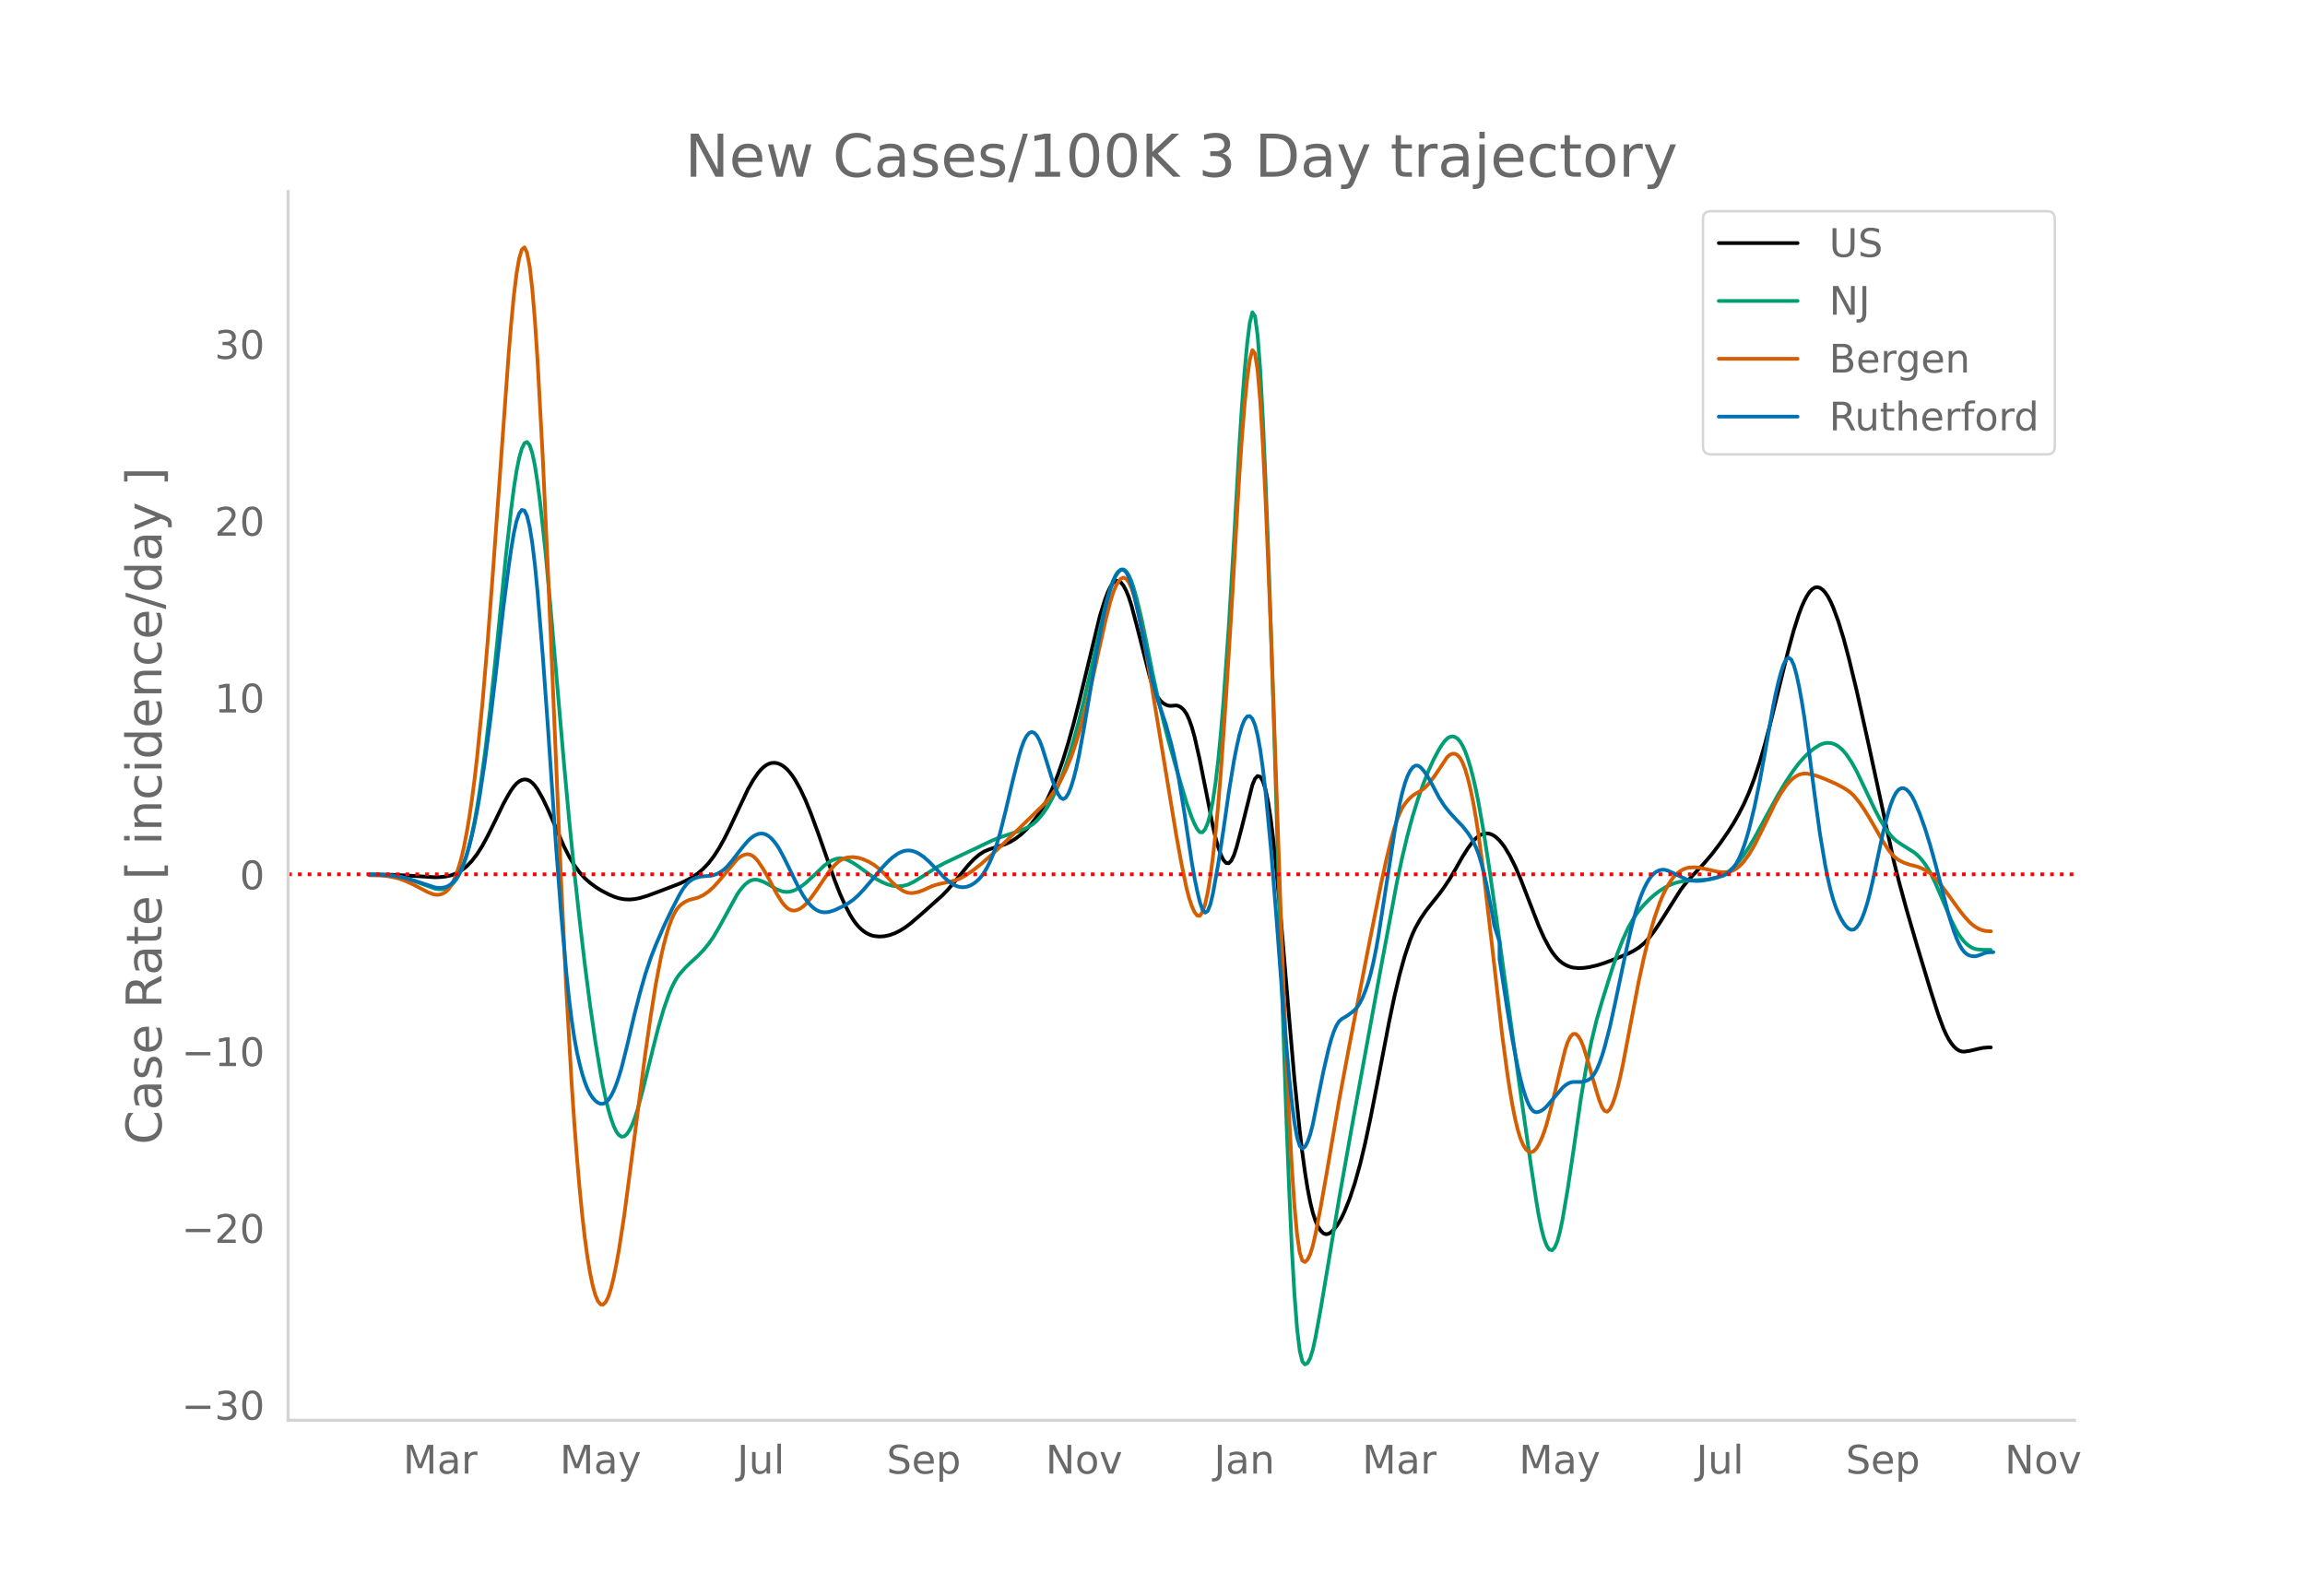 <svg height="864" viewBox="0 0 936 648" width="1248" xmlns="http://www.w3.org/2000/svg" xmlns:xlink="http://www.w3.org/1999/xlink"><defs><style>*{stroke-linecap:butt;stroke-linejoin:round}</style></defs><g id="figure_1"><path d="M0 648h936V0H0z" style="fill:#fff" id="patch_1"/><g id="axes_1"><path d="M117 576.72h725.4V77.76H117z" style="fill:none" id="patch_2"/><path clip-path="url(#p22ef9e2603)" d="m149.973 355.11 8.536.088 6.403.293 11.738.737 2.134-.068 2.134-.222 2.134-.466 2.134-.796 2.134-1.165 2.135-1.668 2.134-2.208 2.134-2.78 2.134-3.383 2.134-3.932 3.201-6.464 3.202-6.622 2.134-3.858 1.067-1.721 1.067-1.498 1.067-1.196 1.067-.877 1.067-.56 1.067-.238 1.067.099 1.068.451 1.067.807 1.067 1.163 1.067 1.504 2.134 3.744 2.134 4.49 6.403 14.778 2.134 4.252 2.134 3.541 2.134 2.912 2.134 2.372 2.134 1.885 2.134 1.594 2.135 1.355 3.2 1.684 2.135.935 2.134.705 2.134.398 2.135.096 2.134-.176 2.134-.436 3.201-.966 5.335-1.983 7.47-2.861 3.201-1.49 2.134-1.202 2.135-1.47 2.134-1.833 2.134-2.232 2.134-2.75 2.134-3.297 2.134-3.796 2.134-4.249 7.47-15.856 2.134-3.784 2.134-3.096 1.067-1.256 1.068-1.025 1.067-.79 1.067-.555 1.067-.32 1.067-.097 1.067.117 1.067.328 1.067.54 1.067.752 1.067.965 1.067 1.18 1.067 1.393 1.067 1.604 2.135 3.801 2.134 4.555 2.134 5.249 3.201 8.725 6.403 18.267 2.134 5.47 2.134 4.794 2.134 4.074 1.067 1.726 1.067 1.508 1.067 1.29 1.067 1.077 1.067.892 1.068.734 1.067.582 1.067.428 1.067.28 2.134.23 2.134-.126 2.134-.466 2.134-.772 2.135-1.067 2.134-1.343 2.134-1.598 4.268-3.673 8.537-7.612 2.134-2.193 3.201-3.77 5.336-6.492 2.134-2.244 2.134-1.844 2.134-1.369 2.134-.888 6.403-2.048 2.134-.998 2.134-1.312 2.134-1.649 2.134-2.008 2.135-2.381 2.134-2.803 2.134-3.243 2.134-3.839 2.134-4.587 2.134-5.35 2.134-6.148 2.135-6.949 2.134-7.696 2.134-8.39 8.537-35.33 2.134-6.8 1.067-2.806 1.067-2.25 1.067-1.544 1.067-.806 1.067-.07 1.067.66 1.067 1.35 1.067 2.004 1.067 2.65 1.068 3.296 2.134 8.104 5.335 21.025 1.067 3.34 1.067 2.7 1.067 2.059 1.067 1.447 1.067.985 1.068.674 1.067.392 1.067.11 2.134-.188 1.067.252 1.067.628 1.067 1.036 1.067 1.595 1.067 2.308 1.067 3.051 1.067 3.794 2.135 9.44 3.2 16.053 2.135 10.94 1.067 4.607 1.067 3.816 1.067 3.026 1.067 2.205 1.067 1.233 1.067.108 1.067-1.047 1.068-2.202 1.067-3.273 2.134-8.09 4.268-17.123 1.067-2.555 1.067-1.127 1.067.3 1.067 1.758 1.068 3.362 1.067 5.112 1.067 6.893 1.067 8.673 1.067 10.34 2.134 23.405 3.201 38.287 2.134 24.757 2.135 20.916 1.067 8.96 1.067 7.88 1.067 6.725 1.067 5.558 1.067 4.39 1.067 3.265 1.067 2.362 1.067 1.68 1.067 1.044 1.067.406 1.067-.204 1.067-.678 1.068-1.015 1.067-1.326 1.067-1.635 1.067-1.943 1.067-2.237 2.134-5.315 2.134-6.432 2.134-7.634 2.134-8.92 2.135-10.085 3.2-16.319 4.27-22.309 2.133-10.23 2.135-9.027 2.134-7.698 2.134-6.352 1.067-2.664 1.067-2.322 2.134-3.771 2.134-3.165 2.134-2.724 3.202-3.987 2.134-2.926 2.134-3.217 2.134-3.572 3.201-5.633 2.135-3.364 2.134-2.886 1.067-1.128 1.067-.884 1.067-.641 1.067-.398 1.067-.154 1.067.09 1.067.334 1.067.578 1.067.82 1.068 1.045 1.067 1.255 1.067 1.462 2.134 3.54 2.134 4.281 2.134 4.936 4.268 11.064 3.202 8.237 2.134 4.78 2.134 3.98 1.067 1.68 1.067 1.468 1.067 1.251 1.067 1.036 1.067.829 1.067.657 1.068.524 1.067.397 1.067.27 2.134.209 2.134-.07 2.134-.289 3.201-.719 3.202-1.001 4.268-1.608 5.335-2.192 2.135-1.092 2.134-1.324 2.134-1.723 2.134-2.287 2.134-2.815 2.134-3.176 8.537-13.516 2.134-2.773 2.134-2.39 5.336-5.687 3.2-3.77 3.202-4.23 3.201-4.633 2.134-3.345 2.135-3.733 2.134-4.173 2.134-4.805 2.134-5.627 2.134-6.46 2.134-7.304 2.135-8.137 5.335-21.86 2.134-8.554 2.134-7.818 2.134-6.702 1.068-2.8 1.067-2.427 1.067-2.044 1.067-1.618 1.067-1.146 1.067-.665 1.067-.183 1.067.292 1.067.74 1.067 1.162 1.067 1.578 1.067 1.994 1.067 2.4 2.135 5.807 2.134 6.976 2.134 8.036 3.201 13.25 4.269 19.22 10.67 49.39 2.134 8.524 3.202 11.799 4.268 14.665 5.335 17.666 3.202 10.008 2.134 5.774 1.067 2.36 1.067 1.998 1.067 1.642 1.067 1.302 1.067.978 1.067.659 1.067.338 1.067.042 2.135-.322 3.2-.746 2.135-.45 2.134-.181 1.067-.01h0" style="fill:none;stroke:#000;stroke-linecap:round;stroke-width:1.5" id="line2d_1"/><path clip-path="url(#p22ef9e2603)" d="m149.973 355.13 5.335.09 3.201.247 3.202.468 3.2.756 3.202 1.03 8.537 3.143 1.067.185 1.067.06 1.067-.064 1.067-.205 1.067-.428 1.067-.735 1.067-1.057 1.067-1.38 1.067-1.724 1.067-2.176 1.068-2.735 1.067-3.315 1.067-3.895 1.067-4.49 1.067-5.154 1.067-5.886 1.067-6.633 2.134-15.488 2.134-18.018 2.134-20.111 4.269-42.202 2.134-18.963 1.067-8.279 1.067-6.845 1.067-5.315 1.067-3.787 1.067-2.229 1.067-.525 1.068 1.324 1.067 3.201 1.067 5.08 1.067 6.88 1.067 8.3 2.134 19.64 2.134 23.394 5.336 62.002 2.134 23.272 2.134 21.341 2.134 19.616 2.134 18.13 2.134 16.586 2.134 14.768 2.135 12.867 1.067 5.619 1.067 4.963 1.067 4.293 1.067 3.621 1.067 2.94 1.067 2.21 1.067 1.429 1.067.638 1.067-.15 1.067-.923 1.068-1.594 1.067-2.168 1.067-2.721 1.067-3.276 2.134-7.897 4.268-17.355 2.134-8.411 2.135-7.301 2.134-6.111 1.067-2.542 1.067-2.184 1.067-1.824 1.067-1.489 2.134-2.441 2.134-2.108 3.202-2.904 2.134-2.226 2.134-2.555 2.134-3.068 2.134-3.616 7.47-13.608 1.067-1.53 1.067-1.327 1.067-1.117 1.067-.883 1.067-.624 1.067-.36 1.067-.097 1.067.153 2.135.759 2.134 1.123 3.2 1.91 2.135.8 1.067.208 1.067.052 1.067-.106 1.067-.264 1.067-.418 2.135-1.196 2.134-1.596 3.201-2.947 4.268-4.073 2.134-1.576 1.068-.588 1.067-.452 1.067-.296 1.067-.124 1.067.054 1.067.231 1.067.4 2.134 1.12 2.134 1.405 5.336 3.898 2.134 1.354 2.134 1.143 2.134.913 2.134.61 2.135.235 2.134-.152 2.134-.579 2.134-1.007 3.201-1.95 6.403-4.113 3.2-1.708 4.27-2.024 7.469-3.51 7.47-3.576 3.2-1.28 4.269-1.405 4.268-1.403 2.134-.954 2.135-1.234 1.067-.813 1.067-.966 2.134-2.395 2.134-3.08 2.134-3.832 2.134-4.604 2.134-5.431 2.135-6.273 2.134-7.087 2.134-7.872 2.134-8.623 3.201-14.068 3.202-14.612 2.134-8.878 1.067-4.092 1.067-3.63 1.067-2.957 1.067-2.238 1.067-1.52 1.067-.794 1.067-.023 1.067.794 1.067 1.62 1.068 2.444 1.067 3.233 1.067 3.84 2.134 8.92 2.134 10.42 2.134 10.74 2.134 9.88 2.134 9.01 2.135 8.309 3.2 11.335 4.27 14.386 2.133 5.958 1.067 2.476 1.067 2.063 1.068 1.256 1.067.058 1.067-1.22 1.067-2.495 1.067-3.824 1.067-5.402 1.067-7.233 1.067-9.114 1.067-10.995 1.067-12.825 2.134-30.13 2.135-35.275 2.134-37.858 1.067-16.443 1.067-13.947 1.067-11.453 1.067-8.648 1.067-4.294 1.067 1.61 1.067 7.822 1.067 14.037 1.067 19.978 1.068 24.562 1.067 27.79 2.134 64.442 3.201 107.224 2.134 61.862 1.067 27.123 1.067 23.477 1.067 18.79 1.067 13.899 1.068 9.004 1.067 4.397 1.067 1.214 1.067-.543 1.067-2.015 1.067-3.488 1.067-4.852 2.134-11.676 3.201-19.112 4.269-25.674 5.335-30.04 11.738-64.237 6.402-34.175 2.135-10.022 2.134-8.946 2.134-7.91 2.134-6.89 2.134-6.049 2.134-5.387 2.135-4.715 2.134-3.97 1.067-1.697 1.067-1.485 1.067-1.16 1.067-.723 1.067-.265 1.067.194 1.067.664 1.067 1.187 1.067 1.765 1.067 2.353 1.068 2.943 1.067 3.529 1.067 4.106 1.067 4.675 1.067 5.24 2.134 12.153 2.134 13.762 3.201 22.449 8.537 61.805 5.335 37.455 2.135 14.182 1.067 6.33 1.067 5.213 1.067 4.007 1.067 2.8 1.067 1.578 1.067.286 1.067-1.075 1.067-2.453 1.067-3.829 1.067-5.125 2.135-12.535 2.134-14.272 3.2-22.392 2.135-12.549 2.134-10.557 2.134-8.825 2.135-7.36 4.268-13.632 2.134-6.226 2.134-5.446 2.134-4.651 2.135-3.845 2.134-3.046 2.134-2.488 2.134-2.17 2.134-1.87 2.134-1.61 2.134-1.354 2.135-1.083 2.134-.792 2.134-.52 2.134-.331 3.201-.21 5.336-.265 2.134-.322 2.134-.552 2.134-.89 2.134-1.338 2.134-1.8 2.135-2.302 2.134-2.81 2.134-3.237 2.134-3.583 4.268-7.835 5.336-9.76 3.201-5.309 3.201-4.766 2.134-2.802 2.135-2.43 2.134-2.052 2.134-1.66L739 302.47l1.067-.44 1.067-.273 1.067-.101 1.067.072 1.067.247 1.068.438 1.067.646 1.067.855 1.067 1.065 1.067 1.272 2.134 3.114 2.134 3.832 3.201 6.704 4.269 9.03 2.134 4.03 2.134 3.493 2.134 2.849 1.067 1.143 1.067.953 2.135 1.463 5.335 3.366 1.067.898 1.067 1.071 1.067 1.243 1.067 1.42 1.067 1.621 1.067 1.845 2.135 4.379 6.402 15.015 2.134 4.228 1.067 1.748 1.067 1.5 1.067 1.253 1.067 1.027 1.068.817 1.067.612 1.067.407 1.067.216 2.134.158 3.201.028h0" style="fill:none;stroke:#009e73;stroke-linecap:round;stroke-width:1.5" id="line2d_2"/><path clip-path="url(#p22ef9e2603)" d="m149.973 355.407 4.268.085 3.201.294 3.202.608 2.134.624 2.134.811 3.201 1.506 5.335 2.805 2.135.871 1.067.276 1.067.071 1.067-.149 1.067-.369 1.067-.613 1.067-.98 1.067-1.473 1.067-1.988 1.067-2.504 1.067-3.05 1.067-3.746 1.068-4.589 1.067-5.463 1.067-6.338 1.067-7.224 1.067-8.173 1.067-9.182 2.134-21.434 2.134-25.265 2.134-28.061 6.403-88.834 1.067-12.801 1.067-11.182 1.067-8.763 1.067-6.185 1.067-3.606 1.067-.946 1.067 2.128 1.068 5.616 1.067 9.185 1.067 12.756 1.067 16.17L220.4 185.8l2.134 46.536 5.335 125.8 2.135 44.568 2.134 37.427 1.067 15.778 1.067 14.019 1.067 12.442 1.067 10.903 1.067 9.364 1.067 7.845 1.067 6.431 1.067 5.121 1.067 3.833 1.068 2.543 1.067 1.267 1.067.06 1.067-1.082 1.067-2.21 1.067-3.336 1.067-4.424 1.067-5.306 1.067-5.985 2.134-13.883 3.202-24.322 5.335-41.252 2.134-14.887 2.134-13.384 2.134-11.155 1.068-4.673 1.067-4.074 1.067-3.49 1.067-2.924 1.067-2.36 1.067-1.798 1.067-1.267 1.067-.907 1.067-.715 1.067-.555 1.067-.398 3.202-.828 2.134-.998 2.134-1.45 2.134-1.91 2.134-2.362 7.47-8.928 1.067-.842 1.067-.634 1.067-.412 1.067-.128 1.067.217 1.067.577 1.067.935 1.067 1.276 2.135 3.204 2.134 3.777 3.2 6.07 2.135 3.395 1.067 1.362 1.067 1.03 1.067.684 1.067.336 1.067-.002 1.068-.287 1.067-.522 1.067-.746 1.067-.971 2.134-2.523 2.134-2.953 5.335-7.887 2.135-2.467 1.067-1.013 1.067-.829 1.067-.638 1.067-.448 1.067-.266 2.134-.136 2.134.269 2.134.648 2.135.961 2.134 1.26 2.134 1.628 2.134 2.068 3.201 3.474 2.135 1.908 2.134 1.456 1.067.489 1.067.313 1.067.137 1.067-.033 2.134-.428 2.134-.797 3.202-1.509 2.134-.692 7.47-1.698 2.133-.865 2.135-1.2 3.2-2.227 3.202-2.542 4.268-3.747 5.336-5.038 16.006-15.57 2.134-2.591 2.134-3.002 2.134-3.596 2.135-4.375 2.134-5.207 2.134-6.23 2.134-7.293 2.134-8.271 2.134-9.162 5.336-23.997 2.134-8.458 1.067-3.36 1.067-2.65 1.067-1.94 1.067-1.213 1.067-.4 1.067.495 1.067 1.41 1.068 2.323 1.067 3.208 1.067 3.953 1.067 4.555 1.067 5.129 2.134 11.932 11.738 71.288 2.134 11.74 2.134 10.27 1.067 4.036 1.067 3.172 1.067 2.308 1.067 1.378 1.068.118 1.067-1.47 1.067-3.124 1.067-4.778 1.067-6.434 1.067-8.098 1.067-9.769 1.067-11.442 1.067-13.115 2.134-30.637 2.134-34.268 3.202-54.91 1.067-15.689 1.067-13.215 1.067-10.742 1.067-8.01 1.067-3.98 1.067 1.344 1.067 6.928 1.067 12.513 1.067 17.836 1.068 21.856 2.134 51.6 2.134 61.036 2.134 61.623 2.134 53.363 1.067 23.262 1.067 20.04 1.067 15.934 1.067 11.653 1.068 7.37 1.067 3.34 1.067.569 1.067-.943 1.067-2.204 1.067-3.463 1.067-4.638 2.134-11.083 2.134-12.09 5.336-31.171 4.268-22.886 7.47-38.4 5.335-26.783 2.134-9.9 2.134-8.725 1.067-3.79 1.067-3.274 1.068-2.738 1.067-2.202 1.067-1.694 1.067-1.333 1.067-1.115 1.067-.929 1.067-.74 2.134-1.174 1.067-.748 1.067-.94 1.067-1.134 2.135-2.763 2.134-3.13 3.2-4.845 1.068-1.022 1.067-.519 1.067-.015 1.067.516 1.067 1.174 1.067 1.963 1.067 2.779 1.068 3.593 1.067 4.408 1.067 5.223 1.067 6.04 1.067 6.854 2.134 16.106 3.201 27.502 4.269 37.67 2.134 15.967 1.067 7.018 1.067 6.238 1.067 5.33 1.067 4.398 1.067 3.464 1.067 2.55 1.067 1.73 1.067 1.007 1.067.301 1.068-.404 1.067-1.094 1.067-1.711 1.067-2.255 1.067-2.783 1.067-3.311 2.134-7.947 3.201-13.342 2.134-8.781 1.068-3.197 1.067-2.135 1.067-1.073 1.067-.028 1.067.924 1.067 1.787 1.067 2.63 1.067 3.396 4.268 14.804 1.067 3.405 1.068 2.734 1.067 1.58 1.067.326 1.067-.925 1.067-2.127 1.067-3.073 1.067-3.764 1.067-4.404 1.067-5.045 6.403-33.61 2.134-9.82 2.134-8.606 2.134-7.373 2.134-6.122 1.067-2.59 1.067-2.279 1.068-1.992 1.067-1.728 1.067-1.468 1.067-1.208 1.067-.956 1.067-.748 1.067-.582 1.067-.425 1.067-.268 2.134-.13 2.134.177 2.135.413 5.335 1.217 2.134.234 2.134-.168 1.067-.246 1.067-.4 1.068-.595 1.067-.8 1.067-1.004 1.067-1.206 2.134-2.944 2.134-3.597 3.201-6.324 5.336-10.92 2.134-3.73 2.134-3.148 1.067-1.301 1.067-1.105 1.067-.909 1.067-.716 1.067-.524 1.068-.334 1.067-.143 1.067.037 2.134.385 2.134.617 3.201 1.245 4.269 1.875 3.2 1.687 2.135 1.385 1.067.897 1.067 1.062 2.134 2.616 2.134 3.13 2.135 3.5 5.335 9.235 2.134 3.3 1.067 1.38 1.067 1.161 1.067.942 1.067.734 2.135 1.071 2.134.727 3.201.814 2.134.856 2.134 1.208 1.067.798 2.135 2.03 2.134 2.547 3.2 4.283 4.27 5.945 2.133 2.706 2.135 2.31 1.067.933 1.067.785 1.067.636 1.067.496 1.067.366 1.067.237 2.134.13h0" style="fill:none;stroke:#d55e00;stroke-linecap:round;stroke-width:1.5" id="line2d_3"/><path clip-path="url(#p22ef9e2603)" d="m149.973 355.156 5.335.087 3.201.232 3.202.437 3.2.702 3.202.948 8.537 2.806 1.067.144 1.067.026 1.067-.094 1.067-.228 1.067-.438 1.067-.723 1.067-1.025 1.067-1.327 1.067-1.646 1.067-2.064 1.068-2.579 1.067-3.111 1.067-3.646 1.067-4.19 1.067-4.788 1.067-5.441 1.067-6.105 2.134-14.179 2.134-16.307 2.134-17.93 3.202-27.954 2.134-16.549 1.067-7.431 1.067-6.352 1.067-4.787 1.067-3.124 1.067-1.463 1.067.248 1.067 2.196 1.068 4.384 1.067 6.62 1.067 8.857 1.067 10.978 2.134 26.033 2.134 29.604 3.201 47.199 2.134 28.037 2.135 24.267 1.067 10.138 1.067 8.667 1.067 7.196 1.067 5.794 1.067 4.734 1.067 4.016 1.067 3.368 1.067 2.719 1.067 2.093 1.067 1.582 1.067 1.186 1.068.814 1.067.427 1.067-.026 1.067-.547 1.067-1.08 1.067-1.615 1.067-2.143 1.067-2.644 1.067-3.119 1.067-3.588 2.134-8.53 3.202-13.558 2.134-8.318 2.134-7.484 2.134-6.421 2.134-5.474 3.202-7.412 3.2-6.73 3.202-6.184 1.067-1.819 1.067-1.55 1.067-1.26 1.067-.972 1.067-.698 1.067-.495 2.135-.614 2.134-.17 2.134-.174 1.067-.253 1.067-.371 1.067-.494 1.067-.64 1.067-.814 1.067-.99 2.135-2.498 4.268-5.523 2.134-2.506 1.067-1.015 1.067-.816 1.067-.62 1.067-.414 1.067-.177 1.068.093 1.067.37 1.067.648 1.067.922 1.067 1.18 1.067 1.421 1.067 1.66 2.134 4.017 5.336 10.935 2.134 3.824 1.067 1.603 1.067 1.393 1.067 1.18 1.067.97 1.067.76 1.067.547 1.067.335 1.067.132 1.067-.033 1.067-.157 2.135-.66 3.2-1.499 2.135-1.182 2.134-1.464 2.134-1.883 2.134-2.26 3.202-3.733 4.268-5.102 2.134-2.3 2.134-1.973 2.135-1.509 1.067-.573 1.067-.43 1.067-.263 1.067-.094 1.067.076 1.067.243 1.067.393 1.067.526 2.134 1.44 2.134 1.907 3.202 3.294 3.2 3.373 2.135 1.756 1.067.704 1.067.561 1.067.394 1.067.22 1.067.049 1.068-.125 1.067-.298 1.067-.47 1.067-.645 1.067-.818 1.067-1.001 1.067-1.237 1.067-1.523 1.067-1.82 1.067-2.116 1.067-2.424 1.067-2.787 1.068-3.203 1.067-3.631 2.134-8.5 3.201-13.564 2.134-8.465 1.067-3.681 1.067-2.919 1.067-2.096 1.067-1.273 1.068-.454 1.067.358 1.067 1.158 1.067 1.957 1.067 2.756 4.268 13.717 1.067 2.778 1.067 2.374 1.067 1.627 1.067.541 1.068-.615 1.067-1.737 1.067-2.688 1.067-3.468 1.067-4.214 1.067-4.961 2.134-11.744 3.201-19.137 2.134-12.92 2.135-11.227 1.067-4.816 1.067-4.27 1.067-3.655 1.067-2.972 1.067-2.276 1.067-1.58 1.067-.853 1.067.019 1.067 1.036 1.067 2.083 1.068 3.13 1.067 4.103 2.134 9.62 5.335 25.346 1.067 4.122 1.067 3.598 3.202 9.535 2.134 7.704 1.067 4.397 1.067 4.893 1.067 5.514 2.134 12.964 3.201 21.315 1.067 5.957 1.067 5.23 1.068 4.403 1.067 3.063 1.067 1.214 1.067-.737 1.067-2.689 1.067-4.516 2.134-12.016 2.134-13.96 2.134-15.006 2.135-12.976 1.067-5.437 1.067-4.694 1.067-3.736 1.067-2.564 1.067-1.348 1.067-.132 1.067 1.125 1.067 2.592 1.067 4.268 1.067 5.987 1.067 7.705 1.068 9.365 2.134 22.537 2.134 26.654 3.201 42.902 2.134 23.81 1.067 10.069 1.067 8.253 1.067 5.886 1.068 3.407 1.067 1.043 1.067-.755 1.067-1.983 1.067-3.097 1.067-4.213 2.134-10.818 2.134-10.513 2.134-9.22 1.067-3.895 1.068-3.168 1.067-2.405 1.067-1.64 1.067-.948 2.134-1.247 2.134-1.552 1.067-.95 1.067-1.238 1.067-1.69 1.067-2.174 1.067-2.658 1.068-3.163 1.067-3.777 1.067-4.498 1.067-5.241 1.067-5.984 3.201-20.668 3.201-20.595 1.067-6.3 1.068-5.507 1.067-4.647 1.067-3.786 1.067-2.937 1.067-2.146 1.067-1.413 1.067-.693 1.067.03 1.067.708 1.067 1.18 1.067 1.443 1.067 1.664 2.135 3.96 2.134 4.029 2.134 3.32 2.134 2.666 3.201 3.477 2.134 2.206 2.135 2.74 1.067 1.625 1.067 1.834 1.067 2.227 1.067 2.807 1.067 3.424 1.067 4.042 1.067 4.646 2.134 10.852 1.067 6.13 2.135 6.596v7.001l3.2 20.706 2.135 12.579 2.134 10.904 1.067 4.583 1.067 3.993 1.067 3.386 1.067 2.69 1.067 1.902 1.068 1.1 1.067.339 1.067-.196 1.067-.506 1.067-.771 1.067-1.037 6.402-7.497 1.067-.933 1.068-.703 1.067-.459 1.067-.213 3.2.008 1.068-.18 1.067-.312 1.067-.482 1.067-.834 1.067-1.366 1.067-1.936 1.067-2.506 1.068-3.058 1.067-3.533 2.134-8.235 2.134-9.712 4.268-20.286 2.134-9.42 2.135-7.949 1.067-3.339 1.067-2.919 1.067-2.519 1.067-2.137 1.067-1.76 1.067-1.384 1.067-1.017 1.067-.7 1.067-.437 1.067-.183 1.067.072 1.068.306 3.2 1.456 4.27 2.05 2.133.545 2.134.157 2.135-.127 2.134-.379 6.402-1.594 1.067-.536 1.067-.736 1.067-.937 1.067-1.16 1.068-1.493 1.067-1.938 1.067-2.405 1.067-2.872 1.067-3.333 1.067-3.772 2.134-8.781 2.134-10.4 2.134-11.6 3.202-18.289 1.067-5.377 1.067-4.707 1.067-4.037 1.067-3.293 1.067-2.192 1.067-.73 1.067.805 1.067 2.338 1.067 3.811 1.067 4.986 1.068 5.861 1.067 6.676 2.134 15.69 2.134 16.423L739 338.37l2.134 12.745 1.067 5.363 1.067 4.624 1.067 3.886 1.068 3.176 1.067 2.61 1.067 2.185 1.067 1.79 1.067 1.393 1.067.976 1.067.453 1.067-.177 1.067-.83 1.067-1.48 1.067-2.13 1.067-2.758 1.068-3.372 1.067-3.981 1.067-4.59 4.268-20.019 2.134-8.246 1.067-3.405 1.067-2.713 1.067-1.99 1.067-1.267 1.068-.562 1.067.049 1.067.567 1.067 1.068 1.067 1.568 1.067 2.045 2.134 5.07 2.134 6.006 2.134 6.897 2.135 7.689 5.335 20.467 2.134 6.728 1.067 2.842 1.067 2.362 1.067 1.86 1.067 1.36 1.067.882 1.068.515 1.067.261 1.067.03 1.067-.202 3.201-1.2 1.067-.208 2.134-.076h0" style="fill:none;stroke:#0072b2;stroke-linecap:round;stroke-width:1.5" id="line2d_4"/><path clip-path="url(#p22ef9e2603)" d="M117 355.024h725.4" style="fill:none;stroke:red;stroke-dasharray:1.5,2.475;stroke-dashoffset:0;stroke-width:1.5" id="line2d_5"/><path d="M117 576.72V77.76" style="fill:none;stroke:#d3d3d3;stroke-linecap:square;stroke-linejoin:miter;stroke-width:1.25" id="patch_3"/><path d="M117 576.72h725.4" style="fill:none;stroke:#d3d3d3;stroke-linecap:square;stroke-linejoin:miter;stroke-width:1.25" id="patch_4"/><g id="matplotlib.axis_1"><g id="xtick_1"><g style="fill:#696969" transform="matrix(.16 0 0 -.16 163.69 598.378)" id="text_1"><defs><path d="M9.813 72.906h14.703l18.593-49.61 18.703 49.61h14.704V0H66.89v64.016l-18.797-50h-9.907l-18.796 50V0H9.813z" id="DejaVuSans-77"/><path d="M34.281 27.484q-10.89 0-15.093-2.484-4.204-2.484-4.204-8.5 0-4.781 3.157-7.594 3.156-2.797 8.562-2.797 7.485 0 12 5.297 4.516 5.297 4.516 14.078v2zm17.922 3.72V0H43.22v8.297Q40.14 3.328 35.547.953q-4.594-2.375-11.234-2.375-8.391 0-13.36 4.719Q6 8.016 6 15.922q0 9.219 6.172 13.906 6.187 4.688 18.437 4.688h12.61v.89q0 6.203-4.078 9.594-4.078 3.39-11.453 3.39-4.688 0-9.141-1.124-4.438-1.125-8.531-3.375v8.312q4.921 1.906 9.562 2.844 4.64.953 9.031.953 11.875 0 17.735-6.156 5.86-6.14 5.86-18.64z" id="DejaVuSans-97"/><path d="M41.11 46.297q-1.516.875-3.297 1.281Q36.03 48 33.89 48q-7.625 0-11.703-4.953-4.079-4.953-4.079-14.234V0H9.08v54.688h9.03v-8.5q2.844 4.984 7.375 7.39Q30.031 56 36.531 56q.922 0 2.047-.125 1.125-.11 2.484-.36z" id="DejaVuSans-114"/></defs><use xlink:href="#DejaVuSans-77"/><use x="86.279" xlink:href="#DejaVuSans-97"/><use x="147.559" xlink:href="#DejaVuSans-114"/></g></g><g id="xtick_2"><g style="fill:#696969" transform="matrix(.16 0 0 -.16 227.336 598.378)" id="text_2"><defs><path d="M32.172-5.078q-3.797-9.766-7.422-12.735-3.61-2.984-9.656-2.984H7.906v7.516h5.282q3.703 0 5.75 1.765Q21-9.766 23.483-3.219l1.61 4.094-22.11 53.813H12.5l17.094-42.766 17.093 42.766h9.516z" id="DejaVuSans-121"/></defs><use xlink:href="#DejaVuSans-77"/><use x="86.279" xlink:href="#DejaVuSans-97"/><use x="147.559" xlink:href="#DejaVuSans-121"/></g></g><g id="xtick_3"><g style="fill:#696969" transform="matrix(.16 0 0 -.16 299.315 598.378)" id="text_3"><defs><path d="M9.813 72.906h9.859V5.078q0-13.187-5-19.14-5-5.954-16.094-5.954h-3.75v8.297h3.078q6.531 0 9.219 3.672Q9.813-4.39 9.813 5.078z" id="DejaVuSans-74"/><path d="M8.5 21.578v33.11h8.984V21.922q0-7.766 3.016-11.656 3.031-3.875 9.094-3.875 7.265 0 11.484 4.64 4.234 4.64 4.234 12.656v31h8.985V0h-8.984v8.406Q42.047 3.422 37.718 1q-4.313-2.422-10.032-2.422-9.421 0-14.312 5.86Q8.5 10.296 8.5 21.578zM31.11 56z" id="DejaVuSans-117"/><path d="M9.422 75.984h8.984V0H9.422z" id="DejaVuSans-108"/></defs><use xlink:href="#DejaVuSans-74"/><use x="29.492" xlink:href="#DejaVuSans-117"/><use x="92.871" xlink:href="#DejaVuSans-108"/></g></g><g id="xtick_4"><g style="fill:#696969" transform="matrix(.16 0 0 -.16 360.046 598.378)" id="text_4"><defs><path d="M53.516 70.516V60.89q-5.61 2.687-10.594 4-4.984 1.328-9.625 1.328-8.047 0-12.422-3.125t-4.375-8.89q0-4.845 2.906-7.313 2.907-2.453 11.016-3.97l5.953-1.218q11.031-2.11 16.281-7.406 5.25-5.297 5.25-14.172 0-10.61-7.11-16.078-7.093-5.469-20.812-5.469-5.172 0-11.015 1.172Q13.14.922 6.89 3.219v10.156q6-3.36 11.765-5.078 5.766-1.703 11.328-1.703 8.438 0 13.032 3.312 4.593 3.328 4.593 9.485 0 5.359-3.297 8.39-3.296 3.032-10.812 4.547L27.484 33.5q-11.03 2.188-15.968 6.875-4.922 4.688-4.922 13.047 0 9.672 6.812 15.234 6.813 5.563 18.766 5.563 5.14 0 10.453-.938 5.328-.922 10.89-2.765z" id="DejaVuSans-83"/><path d="M56.203 29.594v-4.39H14.891q.593-9.282 5.593-14.142 5-4.859 13.938-4.859 5.172 0 10.031 1.266 4.86 1.265 9.656 3.812v-8.5Q49.266.734 44.187-.344 39.11-1.422 33.892-1.422q-13.094 0-20.735 7.61-7.64 7.625-7.64 20.625 0 13.421 7.25 21.296Q20.016 56 32.328 56q11.031 0 17.453-7.11 6.422-7.093 6.422-19.296zm-8.984 2.64q-.094 7.36-4.125 11.75-4.032 4.407-10.672 4.407-7.516 0-12.031-4.25-4.516-4.25-5.203-11.97z" id="DejaVuSans-101"/><path d="M18.11 8.203v-29H9.077v75.484h9.031v-8.296q2.844 4.875 7.157 7.234Q29.594 56 35.594 56q9.968 0 16.187-7.906 6.235-7.907 6.235-20.797T51.78 6.484q-6.218-7.906-16.187-7.906-6 0-10.328 2.375-4.313 2.375-7.157 7.25zm30.578 19.094q0 9.906-4.079 15.547-4.078 5.64-11.203 5.64-7.14 0-11.218-5.64-4.079-5.64-4.079-15.547 0-9.906 4.078-15.547 4.079-5.64 11.22-5.64 7.124 0 11.202 5.64t4.078 15.547z" id="DejaVuSans-112"/></defs><use xlink:href="#DejaVuSans-83"/><use x="63.477" xlink:href="#DejaVuSans-101"/><use x="125" xlink:href="#DejaVuSans-112"/></g></g><g id="xtick_5"><g style="fill:#696969" transform="matrix(.16 0 0 -.16 424.603 598.378)" id="text_5"><defs><path d="M9.813 72.906h13.28l32.329-60.984v60.984h9.562V0h-13.28L19.39 60.984V0H9.813z" id="DejaVuSans-78"/><path d="M30.61 48.39q-7.22 0-11.422-5.64-4.204-5.64-4.204-15.453 0-9.813 4.172-15.453 4.188-5.64 11.453-5.64 7.188 0 11.375 5.655 4.203 5.672 4.203 15.438 0 9.719-4.203 15.406-4.187 5.688-11.375 5.688zm0 7.61q11.718 0 18.406-7.625 6.703-7.61 6.703-21.078 0-13.422-6.703-21.078-6.688-7.64-18.407-7.64-11.765 0-18.437 7.64-6.656 7.656-6.656 21.078 0 13.469 6.656 21.078Q18.844 56 30.609 56z" id="DejaVuSans-111"/><path d="M2.984 54.688H12.5L29.594 8.797l17.093 45.89h9.516L35.687 0H23.485z" id="DejaVuSans-118"/></defs><use xlink:href="#DejaVuSans-78"/><use x="74.805" xlink:href="#DejaVuSans-111"/><use x="135.986" xlink:href="#DejaVuSans-118"/></g></g><g id="xtick_6"><g style="fill:#696969" transform="matrix(.16 0 0 -.16 492.977 598.378)" id="text_6"><defs><path d="M54.89 33.016V0h-8.984v32.719q0 7.765-3.031 11.61-3.031 3.858-9.078 3.858-7.281 0-11.484-4.64-4.204-4.625-4.204-12.64V0H9.08v54.688h9.03v-8.5q3.235 4.937 7.594 7.374Q30.078 56 35.797 56q9.422 0 14.25-5.828 4.844-5.828 4.844-17.156z" id="DejaVuSans-110"/></defs><use xlink:href="#DejaVuSans-74"/><use x="29.492" xlink:href="#DejaVuSans-97"/><use x="90.771" xlink:href="#DejaVuSans-110"/></g></g><g id="xtick_7"><g style="fill:#696969" transform="matrix(.16 0 0 -.16 553.174 598.378)" id="text_7"><use xlink:href="#DejaVuSans-77"/><use x="86.279" xlink:href="#DejaVuSans-97"/><use x="147.559" xlink:href="#DejaVuSans-114"/></g></g><g id="xtick_8"><g style="fill:#696969" transform="matrix(.16 0 0 -.16 616.82 598.378)" id="text_8"><use xlink:href="#DejaVuSans-77"/><use x="86.279" xlink:href="#DejaVuSans-97"/><use x="147.559" xlink:href="#DejaVuSans-121"/></g></g><g id="xtick_9"><g style="fill:#696969" transform="matrix(.16 0 0 -.16 688.799 598.378)" id="text_9"><use xlink:href="#DejaVuSans-74"/><use x="29.492" xlink:href="#DejaVuSans-117"/><use x="92.871" xlink:href="#DejaVuSans-108"/></g></g><g id="xtick_10"><g style="fill:#696969" transform="matrix(.16 0 0 -.16 749.53 598.378)" id="text_10"><use xlink:href="#DejaVuSans-83"/><use x="63.477" xlink:href="#DejaVuSans-101"/><use x="125" xlink:href="#DejaVuSans-112"/></g></g><g id="xtick_11"><g style="fill:#696969" transform="matrix(.16 0 0 -.16 814.087 598.378)" id="text_11"><use xlink:href="#DejaVuSans-78"/><use x="74.805" xlink:href="#DejaVuSans-111"/><use x="135.986" xlink:href="#DejaVuSans-118"/></g></g></g><g id="matplotlib.axis_2"><g id="ytick_1"><g style="fill:#696969" transform="matrix(.16 0 0 -.16 73.733 576.484)" id="text_12"><defs><path d="M10.594 35.5h62.593v-8.297H10.594z" id="DejaVuSans-8722"/><path d="M40.578 39.313Q47.656 37.797 51.625 33q3.984-4.781 3.984-11.813 0-10.78-7.422-16.703-7.421-5.906-21.093-5.906-4.578 0-9.438.906-4.86.907-10.031 2.72v9.515q4.094-2.39 8.969-3.61 4.89-1.218 10.218-1.218 9.266 0 14.125 3.656 4.86 3.656 4.86 10.64 0 6.454-4.516 10.079-4.515 3.64-12.562 3.64h-8.5v8.11h8.89q7.266 0 11.125 2.906 3.86 2.906 3.86 8.375 0 5.61-3.985 8.61-3.968 3.015-11.39 3.015-4.063 0-8.703-.89-4.641-.876-10.203-2.72v8.782q5.624 1.562 10.53 2.344 4.907.78 9.25.78 11.235 0 17.766-5.109 6.547-5.093 6.547-13.78 0-6.063-3.468-10.235-3.47-4.172-9.86-5.782z" id="DejaVuSans-51"/><path d="M31.781 66.406q-7.61 0-11.453-7.5Q16.5 51.422 16.5 36.375q0-14.984 3.828-22.484 3.844-7.5 11.453-7.5 7.672 0 11.5 7.5 3.844 7.5 3.844 22.484 0 15.047-3.844 22.531-3.828 7.5-11.5 7.5zm0 7.813q12.266 0 18.735-9.703 6.468-9.688 6.468-28.141 0-18.406-6.468-28.11-6.47-9.687-18.735-9.687-12.25 0-18.718 9.688-6.47 9.703-6.47 28.109 0 18.453 6.47 28.14Q19.53 74.22 31.78 74.22z" id="DejaVuSans-48"/></defs><use xlink:href="#DejaVuSans-8722"/><use x="83.789" xlink:href="#DejaVuSans-51"/><use x="147.412" xlink:href="#DejaVuSans-48"/></g></g><g id="ytick_2"><g style="fill:#696969" transform="matrix(.16 0 0 -.16 73.733 504.69)" id="text_13"><defs><path d="M19.188 8.297h34.421V0H7.33v8.297q5.609 5.812 15.296 15.594 9.703 9.797 12.188 12.64 4.734 5.313 6.609 9 1.89 3.688 1.89 7.25 0 5.813-4.078 9.469-4.078 3.672-10.625 3.672-4.64 0-9.797-1.61-5.14-1.609-11-4.89v9.969Q13.767 71.78 18.938 73q5.188 1.219 9.485 1.219 11.328 0 18.062-5.672 6.735-5.656 6.735-15.125 0-4.5-1.688-8.531-1.672-4.016-6.125-9.485-1.218-1.422-7.765-8.187-6.532-6.766-18.453-18.922z" id="DejaVuSans-50"/></defs><use xlink:href="#DejaVuSans-8722"/><use x="83.789" xlink:href="#DejaVuSans-50"/><use x="147.412" xlink:href="#DejaVuSans-48"/></g></g><g id="ytick_3"><g style="fill:#696969" transform="matrix(.16 0 0 -.16 73.733 432.897)" id="text_14"><defs><path d="M12.406 8.297h16.11v55.625l-17.532-3.516v8.985l17.438 3.515h9.86V8.296H54.39V0H12.406z" id="DejaVuSans-49"/></defs><use xlink:href="#DejaVuSans-8722"/><use x="83.789" xlink:href="#DejaVuSans-49"/><use x="147.412" xlink:href="#DejaVuSans-48"/></g></g><g id="ytick_4"><use xlink:href="#DejaVuSans-48" style="fill:#696969" transform="matrix(.16 0 0 -.16 97.32 361.103)" id="text_15"/></g><g id="ytick_5"><g style="fill:#696969" transform="matrix(.16 0 0 -.16 87.14 289.31)" id="text_16"><use xlink:href="#DejaVuSans-49"/><use x="63.623" xlink:href="#DejaVuSans-48"/></g></g><g id="ytick_6"><g style="fill:#696969" transform="matrix(.16 0 0 -.16 87.14 217.516)" id="text_17"><use xlink:href="#DejaVuSans-50"/><use x="63.623" xlink:href="#DejaVuSans-48"/></g></g><g id="ytick_7"><g style="fill:#696969" transform="matrix(.16 0 0 -.16 87.14 145.723)" id="text_18"><use xlink:href="#DejaVuSans-51"/><use x="63.623" xlink:href="#DejaVuSans-48"/></g></g><g style="fill:#696969" transform="matrix(0 -.2 -.2 0 65.573 464.8)" id="text_19"><defs><path d="M64.406 67.281v-10.39q-4.984 4.64-10.625 6.922-5.64 2.296-11.984 2.296-12.5 0-19.14-7.64-6.641-7.64-6.641-22.094 0-14.406 6.64-22.047 6.64-7.64 19.14-7.64 6.345 0 11.985 2.296 5.64 2.297 10.625 6.938V5.609Q59.234 2.094 53.437.33q-5.78-1.75-12.218-1.75-16.563 0-26.094 10.124-9.516 10.14-9.516 27.672 0 17.578 9.516 27.703 9.531 10.14 26.094 10.14 6.531 0 12.312-1.734 5.797-1.734 10.875-5.203z" id="DejaVuSans-67"/><path d="M44.281 53.078v-8.5q-3.797 1.953-7.906 2.922-4.094.984-8.5.984-6.688 0-10.031-2.047-3.344-2.046-3.344-6.156 0-3.125 2.39-4.906 2.391-1.781 9.626-3.39l3.078-.688q9.562-2.047 13.593-5.781 4.032-3.735 4.032-10.422 0-7.625-6.032-12.078-6.03-4.438-16.578-4.438-4.39 0-9.156.86Q10.688.296 5.422 2v9.281q4.984-2.594 9.812-3.89 4.829-1.282 9.579-1.282 6.343 0 9.75 2.172 3.421 2.172 3.421 6.125 0 3.656-2.468 5.61-2.453 1.953-10.813 3.765l-3.125.735q-8.344 1.75-12.062 5.39-3.704 3.64-3.704 9.985 0 7.718 5.47 11.906Q16.75 56 26.811 56q4.97 0 9.36-.734 4.406-.72 8.11-2.188z" id="DejaVuSans-115"/><path d="M44.39 34.188q3.172-1.079 6.172-4.594 3-3.516 6.032-9.672L66.609 0H56l-9.313 18.703q-3.624 7.328-7.015 9.719-3.39 2.39-9.25 2.39h-10.75V0h-9.86v72.906h22.266q12.5 0 18.656-5.234 6.157-5.219 6.157-15.766 0-6.89-3.203-11.437-3.204-4.532-9.297-6.282zM19.673 64.797V38.922h12.406q7.125 0 10.766 3.297 3.64 3.297 3.64 9.687 0 6.39-3.64 9.64-3.64 3.25-10.766 3.25z" id="DejaVuSans-82"/><path d="M18.313 70.219V54.688h18.5v-6.985h-18.5V18.016q0-6.688 1.828-8.594 1.828-1.906 7.453-1.906h9.218V0h-9.218q-10.407 0-14.36 3.875-3.953 3.89-3.953 14.14v29.688H2.687v6.984h6.594V70.22z" id="DejaVuSans-116"/><path d="M8.594 75.984h20.703V69H17.578V-6.203h11.719v-6.984H8.594z" id="DejaVuSans-91"/><path d="M9.422 54.688h8.984V0H9.422zm0 21.296h8.984v-11.39H9.422z" id="DejaVuSans-105"/><path d="M48.781 52.594v-8.407q-3.812 2.11-7.64 3.157-3.828 1.047-7.735 1.047-8.75 0-13.593-5.547-4.829-5.532-4.829-15.547 0-10.016 4.829-15.563 4.843-5.53 13.593-5.53 3.907 0 7.735 1.046 3.828 1.047 7.64 3.156V2.094Q45.016.344 40.984-.531q-4.015-.89-8.562-.89-12.36 0-19.64 7.765-7.266 7.765-7.266 20.953 0 13.375 7.343 21.031Q20.22 56 33.016 56q4.14 0 8.093-.86 3.953-.843 7.672-2.546z" id="DejaVuSans-99"/><path d="M45.406 46.39v29.594h8.985V0h-8.985v8.203Q42.578 3.328 38.25.953q-4.313-2.375-10.375-2.375-9.906 0-16.14 7.906-6.22 7.922-6.22 20.813 0 12.89 6.22 20.797Q17.968 56 27.874 56q6.063 0 10.375-2.375 4.328-2.36 7.156-7.234zm-30.61-19.093q0-9.906 4.079-15.547 4.078-5.64 11.203-5.64 7.125 0 11.219 5.64 4.11 5.64 4.11 15.547 0 9.906-4.11 15.547-4.094 5.64-11.219 5.64-7.125 0-11.203-5.64-4.078-5.64-4.078-15.547z" id="DejaVuSans-100"/><path d="M25.39 72.906h8.297L8.297-9.28H0z" id="DejaVuSans-47"/><path d="M30.422 75.984v-89.171H9.719v6.984H21.39V69H9.719v6.984z" id="DejaVuSans-93"/></defs><use xlink:href="#DejaVuSans-67"/><use x="69.824" xlink:href="#DejaVuSans-97"/><use x="131.104" xlink:href="#DejaVuSans-115"/><use x="183.203" xlink:href="#DejaVuSans-101"/><use x="244.727" xlink:href="#DejaVuSans-32"/><use x="276.514" xlink:href="#DejaVuSans-82"/><use x="343.746" xlink:href="#DejaVuSans-97"/><use x="405.025" xlink:href="#DejaVuSans-116"/><use x="444.234" xlink:href="#DejaVuSans-101"/><use x="505.758" xlink:href="#DejaVuSans-32"/><use x="537.545" xlink:href="#DejaVuSans-91"/><use x="576.559" xlink:href="#DejaVuSans-32"/><use x="608.346" xlink:href="#DejaVuSans-105"/><use x="636.129" xlink:href="#DejaVuSans-110"/><use x="699.508" xlink:href="#DejaVuSans-99"/><use x="754.488" xlink:href="#DejaVuSans-105"/><use x="782.271" xlink:href="#DejaVuSans-100"/><use x="845.748" xlink:href="#DejaVuSans-101"/><use x="907.271" xlink:href="#DejaVuSans-110"/><use x="970.65" xlink:href="#DejaVuSans-99"/><use x="1025.631" xlink:href="#DejaVuSans-101"/><use x="1087.154" xlink:href="#DejaVuSans-47"/><use x="1120.846" xlink:href="#DejaVuSans-100"/><use x="1184.322" xlink:href="#DejaVuSans-97"/><use x="1245.602" xlink:href="#DejaVuSans-121"/><use x="1304.781" xlink:href="#DejaVuSans-32"/><use x="1336.568" xlink:href="#DejaVuSans-93"/></g></g><g style="fill:#696969" transform="matrix(.24 0 0 -.24 278.113 71.76)" id="text_20"><defs><path d="M4.203 54.688h8.985l11.234-42.672 11.172 42.672h10.593l11.235-42.672 11.187 42.672h8.985L63.28 0H52.688L40.922 44.828 29.109 0H18.5z" id="DejaVuSans-119"/><path d="M9.813 72.906h9.859V42.094L52.39 72.906h12.703L28.906 38.922 67.672 0H54.688L19.672 35.11V0h-9.86z" id="DejaVuSans-75"/><path d="M19.672 64.797V8.109h11.922q15.093 0 22.093 6.829 7 6.843 7 21.593 0 14.64-7 21.453-7 6.813-22.093 6.813zm-9.86 8.11h20.266q21.188 0 31.094-8.813 9.922-8.813 9.922-27.563 0-18.86-9.969-27.703Q51.172 0 30.078 0H9.813z" id="DejaVuSans-68"/><path d="M9.422 54.688h8.984V-.984q0-10.438-3.984-15.125-3.969-4.688-12.813-4.688h-3.421v7.61H.594q5.125 0 6.968 2.374 1.86 2.36 1.86 9.829zm0 21.296h8.984v-11.39H9.422z" id="DejaVuSans-106"/></defs><use xlink:href="#DejaVuSans-78"/><use x="74.805" xlink:href="#DejaVuSans-101"/><use x="136.328" xlink:href="#DejaVuSans-119"/><use x="218.115" xlink:href="#DejaVuSans-32"/><use x="249.902" xlink:href="#DejaVuSans-67"/><use x="319.727" xlink:href="#DejaVuSans-97"/><use x="381.006" xlink:href="#DejaVuSans-115"/><use x="433.105" xlink:href="#DejaVuSans-101"/><use x="494.629" xlink:href="#DejaVuSans-115"/><use x="546.729" xlink:href="#DejaVuSans-47"/><use x="580.42" xlink:href="#DejaVuSans-49"/><use x="644.043" xlink:href="#DejaVuSans-48"/><use x="707.666" xlink:href="#DejaVuSans-48"/><use x="771.289" xlink:href="#DejaVuSans-75"/><use x="836.865" xlink:href="#DejaVuSans-32"/><use x="868.652" xlink:href="#DejaVuSans-51"/><use x="932.275" xlink:href="#DejaVuSans-32"/><use x="964.063" xlink:href="#DejaVuSans-68"/><use x="1041.064" xlink:href="#DejaVuSans-97"/><use x="1102.344" xlink:href="#DejaVuSans-121"/><use x="1161.523" xlink:href="#DejaVuSans-32"/><use x="1193.311" xlink:href="#DejaVuSans-116"/><use x="1232.52" xlink:href="#DejaVuSans-114"/><use x="1273.633" xlink:href="#DejaVuSans-97"/><use x="1334.912" xlink:href="#DejaVuSans-106"/><use x="1362.695" xlink:href="#DejaVuSans-101"/><use x="1424.219" xlink:href="#DejaVuSans-99"/><use x="1479.199" xlink:href="#DejaVuSans-116"/><use x="1518.408" xlink:href="#DejaVuSans-111"/><use x="1579.59" xlink:href="#DejaVuSans-114"/><use x="1620.703" xlink:href="#DejaVuSans-121"/></g><g id="legend_1"><path d="M694.75 184.5H831.2q3.2 0 3.2-3.2V88.96q0-3.2-3.2-3.2H694.75q-3.2 0-3.2 3.2v92.34q0 3.2 3.2 3.2z" style="fill:none;opacity:.8;stroke:#ccc;stroke-linejoin:miter" id="patch_5"/><path d="M697.95 98.718h32" style="fill:none;stroke:#000;stroke-linecap:round;stroke-width:1.5" id="line2d_6"/><g style="fill:#696969" transform="matrix(.16 0 0 -.16 742.75 104.317)" id="text_21"><defs><path d="M8.688 72.906h9.921V28.61q0-11.718 4.235-16.875 4.25-5.14 13.781-5.14 9.469 0 13.719 5.14 4.25 5.157 4.25 16.875v44.297H64.5V27.391q0-14.25-7.063-21.532-7.046-7.28-20.812-7.28-13.828 0-20.89 7.28-7.047 7.282-7.047 21.532z" id="DejaVuSans-85"/></defs><use xlink:href="#DejaVuSans-85"/><use x="73.193" xlink:href="#DejaVuSans-83"/></g><path d="M697.95 122.203h32" style="fill:none;stroke:#009e73;stroke-linecap:round;stroke-width:1.5" id="line2d_8"/><g style="fill:#696969" transform="matrix(.16 0 0 -.16 742.75 127.802)" id="text_22"><use xlink:href="#DejaVuSans-78"/><use x="74.805" xlink:href="#DejaVuSans-74"/></g><path d="M697.95 145.688h32" style="fill:none;stroke:#d55e00;stroke-linecap:round;stroke-width:1.5" id="line2d_10"/><g style="fill:#696969" transform="matrix(.16 0 0 -.16 742.75 151.287)" id="text_23"><defs><path d="M19.672 34.813V8.108H35.5q7.953 0 11.781 3.297 3.844 3.297 3.844 10.078 0 6.844-3.844 10.078-3.828 3.25-11.781 3.25zm0 29.984V42.828h14.61q7.218 0 10.75 2.703 3.546 2.719 3.546 8.282 0 5.515-3.547 8.25-3.531 2.734-10.75 2.734zm-9.86 8.11h25.204q11.28 0 17.375-4.688Q58.5 63.53 58.5 54.89q0-6.703-3.125-10.657-3.125-3.953-9.188-4.922 7.282-1.562 11.313-6.53 4.031-4.954 4.031-12.376 0-9.765-6.64-15.093Q48.25 0 35.984 0H9.812z" id="DejaVuSans-66"/><path d="M45.406 27.984q0 9.766-4.031 15.125-4.016 5.375-11.297 5.375-7.219 0-11.25-5.375-4.031-5.359-4.031-15.125 0-9.718 4.031-15.093t11.25-5.375q7.281 0 11.297 5.375 4.031 5.375 4.031 15.093zm8.985-21.203q0-13.953-6.203-20.765Q42-20.797 29.203-20.797q-4.734 0-8.937.703-4.203.703-8.157 2.172v8.735q3.954-2.141 7.813-3.157 3.86-1.031 7.86-1.031 8.843 0 13.234 4.61 4.39 4.609 4.39 13.937v4.453q-2.781-4.844-7.125-7.234Q33.938 0 27.875 0 17.828 0 11.672 7.656q-6.156 7.672-6.156 20.328 0 12.688 6.156 20.344Q17.828 56 27.875 56q6.063 0 10.406-2.39 4.344-2.391 7.125-7.22v8.297h8.985z" id="DejaVuSans-103"/></defs><use xlink:href="#DejaVuSans-66"/><use x="68.604" xlink:href="#DejaVuSans-101"/><use x="130.127" xlink:href="#DejaVuSans-114"/><use x="169.49" xlink:href="#DejaVuSans-103"/><use x="232.967" xlink:href="#DejaVuSans-101"/><use x="294.49" xlink:href="#DejaVuSans-110"/></g><path d="M697.95 169.173h32" style="fill:none;stroke:#0072b2;stroke-linecap:round;stroke-width:1.5" id="line2d_12"/><g style="fill:#696969" transform="matrix(.16 0 0 -.16 742.75 174.773)" id="text_24"><defs><path d="M54.89 33.016V0h-8.984v32.719q0 7.765-3.031 11.61-3.031 3.858-9.078 3.858-7.281 0-11.484-4.64-4.204-4.625-4.204-12.64V0H9.08v75.984h9.03V46.188q3.235 4.937 7.594 7.374Q30.078 56 35.797 56q9.422 0 14.25-5.828 4.844-5.828 4.844-17.156z" id="DejaVuSans-104"/><path d="M37.11 75.984V68.5h-8.594q-4.828 0-6.72-1.953-1.874-1.953-1.874-7.031v-4.828h14.797v-6.985H19.922V0H10.89v47.703H2.297v6.984h8.594V58.5q0 9.125 4.25 13.297 4.25 4.187 13.468 4.187z" id="DejaVuSans-102"/></defs><use xlink:href="#DejaVuSans-82"/><use x="64.982" xlink:href="#DejaVuSans-117"/><use x="128.361" xlink:href="#DejaVuSans-116"/><use x="167.57" xlink:href="#DejaVuSans-104"/><use x="230.949" xlink:href="#DejaVuSans-101"/><use x="292.473" xlink:href="#DejaVuSans-114"/><use x="333.586" xlink:href="#DejaVuSans-102"/><use x="368.791" xlink:href="#DejaVuSans-111"/><use x="429.973" xlink:href="#DejaVuSans-114"/><use x="469.336" xlink:href="#DejaVuSans-100"/></g></g></g></g><defs><clipPath id="p22ef9e2603"><path d="M117 77.76h725.4v498.96H117z"/></clipPath></defs></svg>